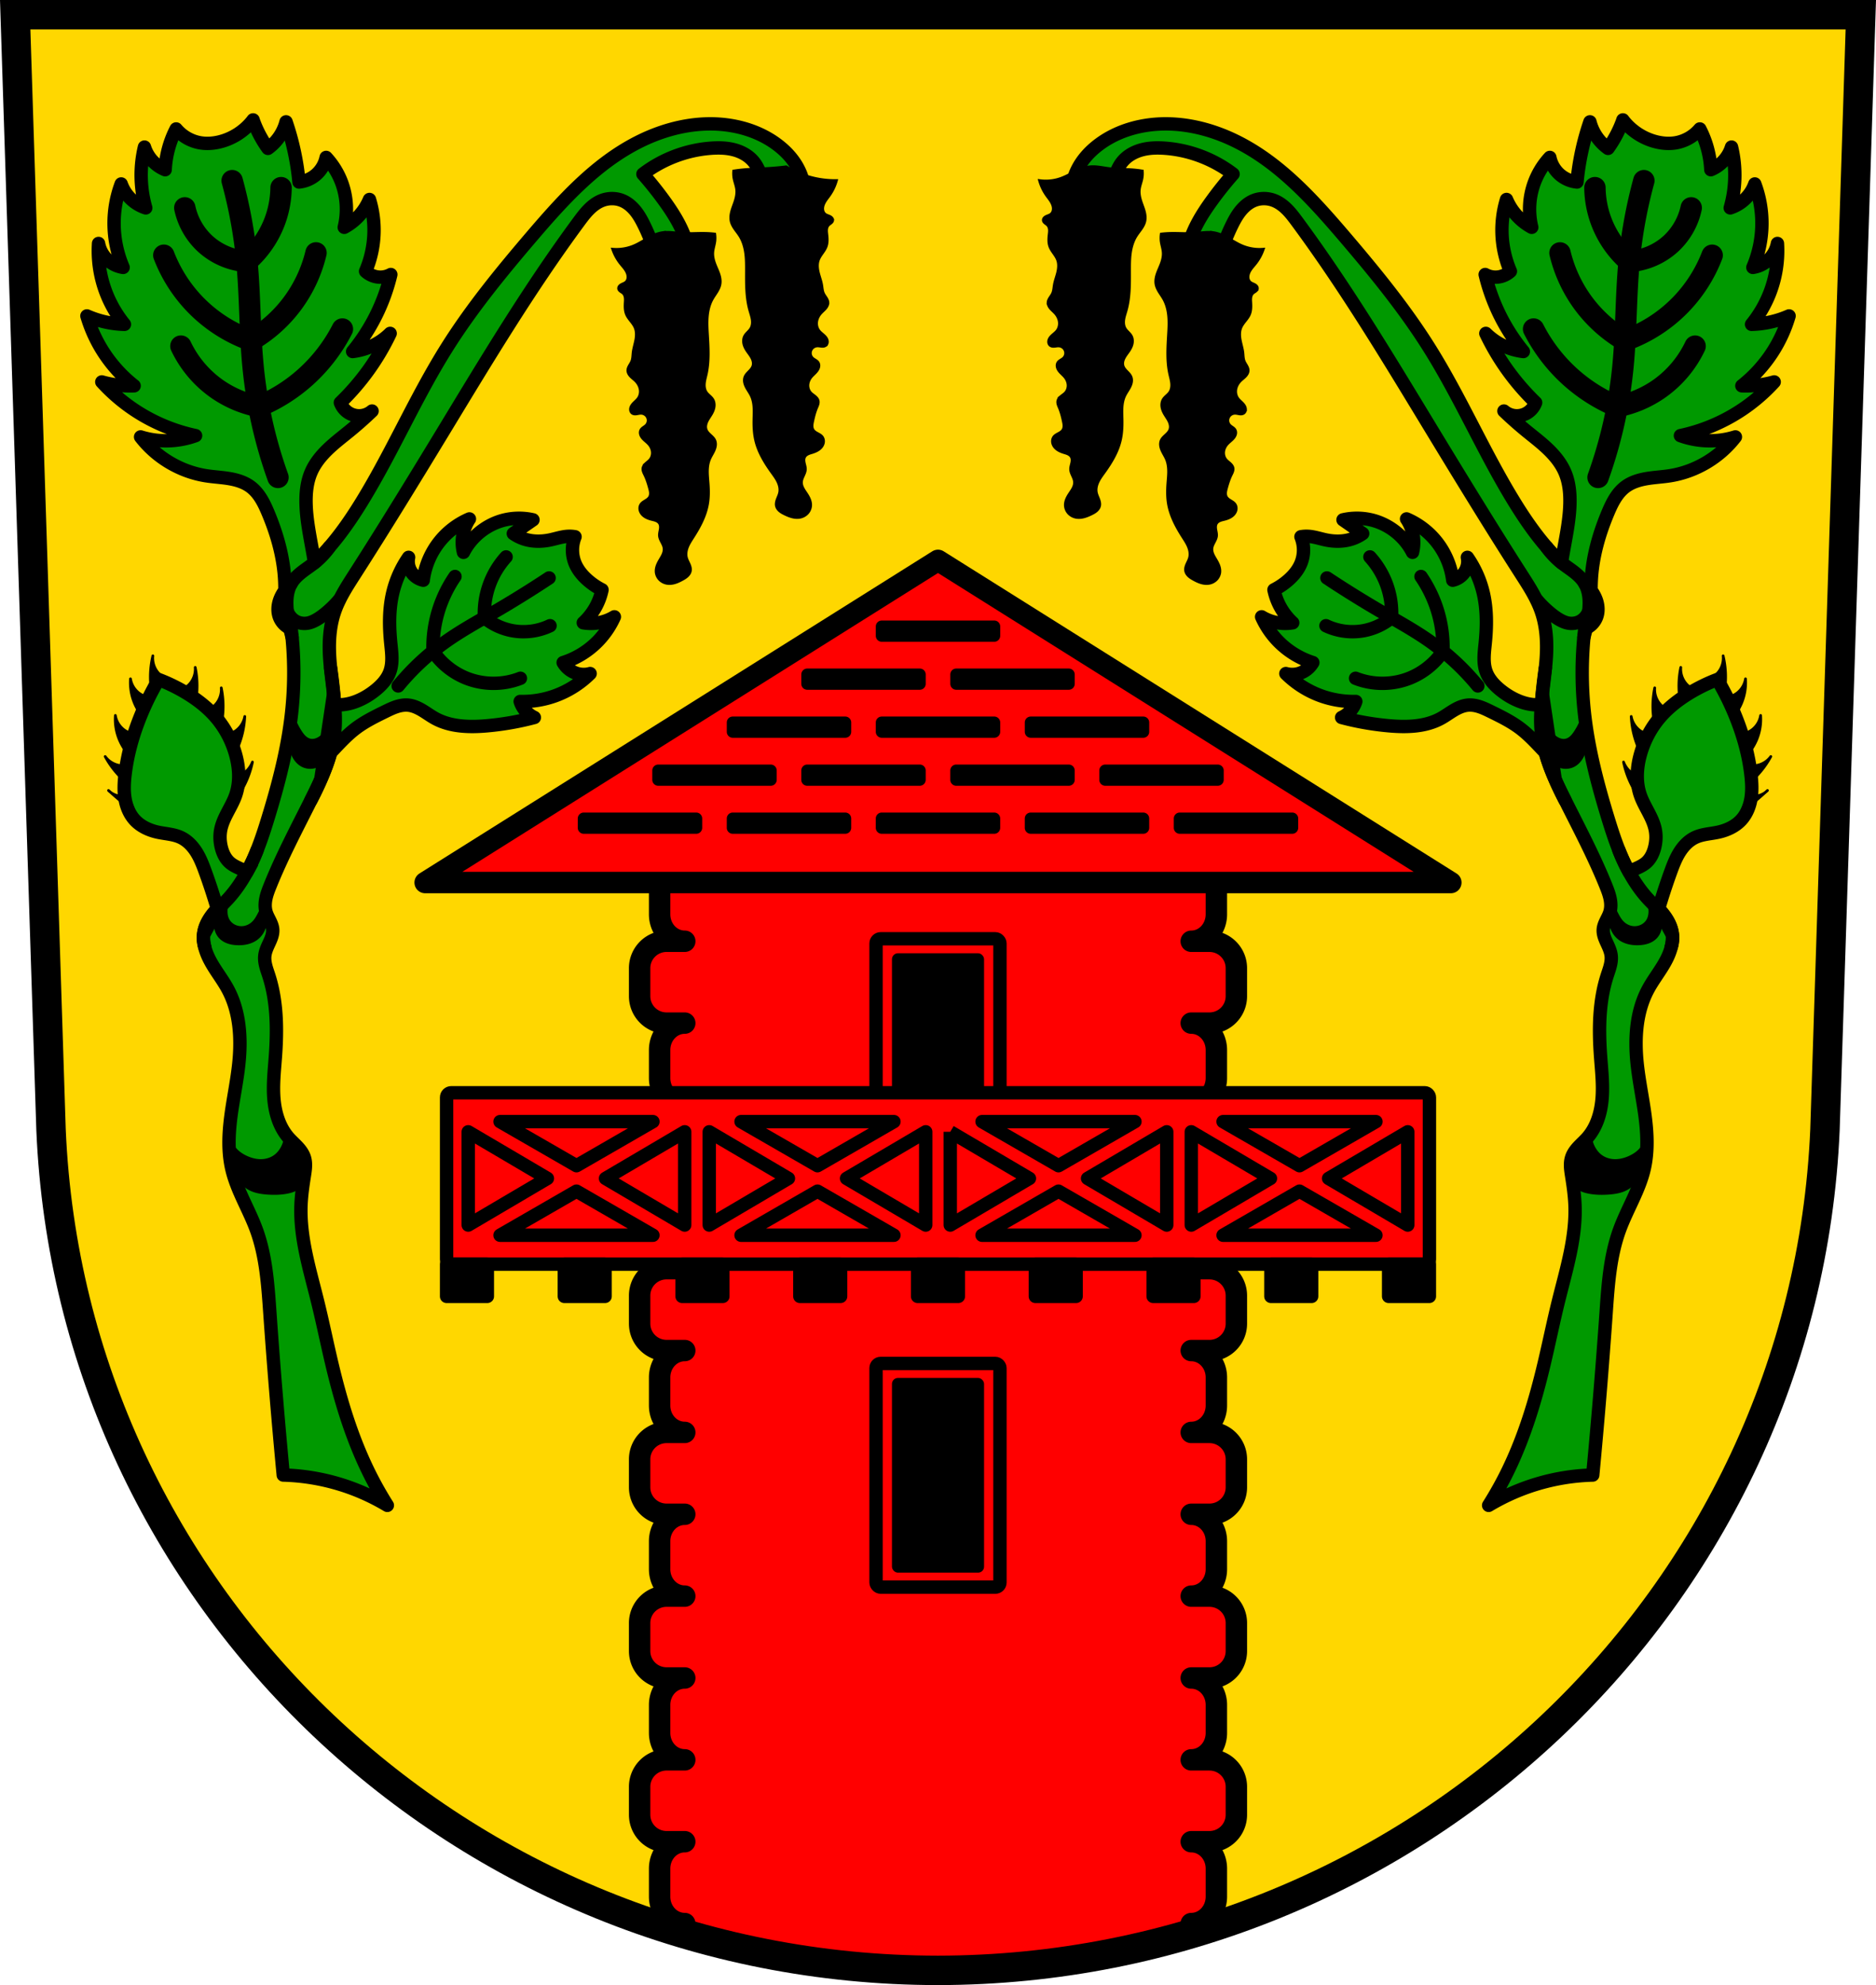<svg xmlns="http://www.w3.org/2000/svg" width="701.33" height="741.77" viewBox="0 0 701.334 741.769"><path d="m5.68 5.502 13.398 416.62c7.415 175.25 153.92 314.05 331.59 314.14 177.51-.215 324.07-139.06 331.59-314.14l13.398-416.62h-344.98z" fill="gold" fill-rule="evenodd"/><g stroke="#000"><g stroke-linejoin="round"><g fill="red" stroke-width="8"><path d="M249.2 290.54a10.058 10.058 0 0 0-10.08 10.08v10.428c0 5.585 4.497 10.08 10.08 10.08h6.799c-5.211 0-9.406 4.497-9.406 10.08v10.428c0 5.585 4.195 10.08 9.406 10.08H249.2a10.058 10.058 0 0 0-10.08 10.08v10.428c0 5.585 4.497 10.08 10.08 10.08h6.799c-5.211 0-9.406 4.497-9.406 10.08v10.428c0 5.585 4.195 10.08 9.406 10.08H249.2a10.058 10.058 0 0 0-10.08 10.08V433.4c0 5.585 4.497 10.08 10.08 10.08h6.799c-5.211 0-9.406 4.497-9.406 10.08v10.428c0 5.585 4.195 10.08 9.406 10.08H249.2a10.058 10.058 0 0 0-10.08 10.08v10.428c0 5.585 4.497 10.08 10.08 10.08h6.799c-5.211 0-9.406 4.497-9.406 10.08v10.428c0 5.585 4.195 10.08 9.406 10.08H249.2a10.058 10.058 0 0 0-10.08 10.08v10.428c0 5.585 4.497 10.08 10.08 10.08h6.799c-5.211 0-9.406 4.497-9.406 10.08v10.428c0 5.585 4.195 10.08 9.406 10.08H249.2a10.058 10.058 0 0 0-10.08 10.08v10.428c0 5.585 4.497 10.08 10.08 10.08h6.799c-5.211 0-9.406 4.497-9.406 10.08v10.428c0 5.585 4.195 10.08 9.406 10.08H249.2a10.058 10.058 0 0 0-10.08 10.08v10.428c0 5.585 4.497 10.08 10.08 10.08h6.799c-5.211 0-9.406 4.497-9.406 10.08v10.428c0 5.585 4.195 10.08 9.406 10.08H249.2c-1.202 0-2.349.219-3.416.602 33.01 10.899 68.28 16.818 104.88 16.838 36.55-.044 71.782-5.98 104.76-16.885a10.099 10.099 0 0 0-3.289-.555h-6.799c5.211 0 9.404-4.497 9.404-10.08v-10.428c0-5.585-4.193-10.08-9.404-10.08h6.799c5.585 0 10.08-4.497 10.08-10.08v-10.428c0-5.585-4.495-10.08-10.08-10.08h-6.799c5.211 0 9.404-4.497 9.404-10.08v-10.428c0-5.585-4.193-10.08-9.404-10.08h6.799c5.585 0 10.08-4.497 10.08-10.08V606.5c0-5.585-4.495-10.08-10.08-10.08h-6.799c5.211 0 9.404-4.497 9.404-10.08v-10.428c0-5.585-4.193-10.08-9.404-10.08h6.799c5.585 0 10.08-4.497 10.08-10.08v-10.428c0-5.585-4.495-10.08-10.08-10.08h-6.799c5.211 0 9.404-4.497 9.404-10.08v-10.428c0-5.585-4.193-10.08-9.404-10.08h6.799c5.585 0 10.08-4.497 10.08-10.08v-10.428c0-5.585-4.495-10.08-10.08-10.08h-6.799c5.211 0 9.404-4.497 9.404-10.08V453.56c0-5.585-4.193-10.08-9.404-10.08h6.799c5.585 0 10.08-4.497 10.08-10.08v-10.428c0-5.585-4.495-10.08-10.08-10.08h-6.799c5.211 0 9.404-4.497 9.404-10.08v-10.428c0-5.585-4.193-10.08-9.404-10.08h6.799c5.585 0 10.08-4.497 10.08-10.08v-10.428c0-5.585-4.495-10.08-10.08-10.08h-6.799c5.211 0 9.404-4.497 9.404-10.08v-10.428c0-5.585-4.193-10.08-9.404-10.08h6.799c5.585 0 10.08-4.497 10.08-10.08V300.62c0-5.585-4.495-10.08-10.08-10.08H249.185z" stroke-linecap="round"/><path d="m350.665 209.39-191.73 120.39h383.46l-191.73-120.39z" fill-rule="evenodd"/></g><path d="M329.645 232.37c-.961 0-1.732.772-1.732 1.732v3.469c0 .961.772 1.734 1.732 1.734h42.05a1.73 1.73 0 0 0 1.734-1.734v-3.469c0-.961-.774-1.732-1.734-1.732h-42.05zm-27.85 17.939c-.961 0-1.734.772-1.734 1.732v3.469a1.73 1.73 0 0 0 1.734 1.734h42.05a1.73 1.73 0 0 0 1.734-1.734v-3.469c0-.961-.774-1.732-1.734-1.732h-42.05zm55.703 0c-.961 0-1.732.772-1.732 1.732v3.469c0 .961.772 1.734 1.732 1.734h42.05a1.73 1.73 0 0 0 1.734-1.734v-3.469c0-.961-.774-1.732-1.734-1.732h-42.05zm-83.56 17.938c-.961 0-1.734.772-1.734 1.732v3.469a1.73 1.73 0 0 0 1.734 1.734h42.05a1.73 1.73 0 0 0 1.734-1.734v-3.469c0-.961-.774-1.732-1.734-1.732h-42.05zm55.705 0c-.961 0-1.734.772-1.734 1.732v3.469a1.73 1.73 0 0 0 1.734 1.734h42.05a1.73 1.73 0 0 0 1.734-1.734v-3.469c0-.961-.774-1.732-1.734-1.732h-42.05zm55.703 0c-.961 0-1.732.772-1.732 1.732v3.469c0 .961.772 1.734 1.732 1.734h42.05a1.73 1.73 0 0 0 1.734-1.734v-3.469c0-.961-.774-1.732-1.734-1.732h-42.05zm-139.26 17.939c-.961 0-1.734.772-1.734 1.732v3.469a1.73 1.73 0 0 0 1.734 1.734h42.05a1.73 1.73 0 0 0 1.734-1.734v-3.469c0-.961-.774-1.732-1.734-1.732h-42.05zm55.705 0a1.729 1.729 0 0 0-1.735 1.732v3.469a1.73 1.73 0 0 0 1.734 1.734h42.05a1.73 1.73 0 0 0 1.734-1.734v-3.469c0-.961-.774-1.732-1.734-1.732h-42.05zm55.701 0c-.119 0-.234.012-.346.035h-.002a1.691 1.691 0 0 0-.324.1h-.004a1.767 1.767 0 0 0-.293.16h-.002a1.716 1.716 0 0 0-.625.762 1.744 1.744 0 0 0-.137.676v3.469a1.73 1.73 0 0 0 .508 1.227c.313.313.745.508 1.225.508h42.052a1.73 1.73 0 0 0 1.734-1.734v-3.469c0-.961-.774-1.732-1.734-1.732h-42.052zm55.707 0c-.961 0-1.732.772-1.732 1.732v3.469c0 .961.772 1.734 1.732 1.734h42.05a1.73 1.73 0 0 0 1.734-1.734v-3.469c0-.961-.774-1.732-1.734-1.732h-42.05zm-194.97 17.938c-.961 0-1.734.772-1.734 1.732v3.469a1.73 1.73 0 0 0 1.734 1.734h42.05a1.73 1.73 0 0 0 1.734-1.734v-3.469c0-.961-.774-1.732-1.734-1.732h-42.05zm55.705 0c-.961 0-1.734.772-1.734 1.732v3.469a1.73 1.73 0 0 0 1.734 1.734h42.05a1.73 1.73 0 0 0 1.734-1.734v-3.469c0-.961-.774-1.732-1.734-1.732h-42.05zm55.703 0a1.724 1.724 0 0 0-1.438.762 1.73 1.73 0 0 0-.295.971v3.469a1.753 1.753 0 0 0 .295.971c.062.093.134.177.213.256.078.078.162.151.254.213h.002c.092.062.19.115.293.158h.002c.103.043.212.079.324.102h.002c.112.023.228.035.348.035h42.052a1.73 1.73 0 0 0 1.734-1.734v-3.469c0-.961-.774-1.732-1.734-1.732h-42.05zm55.707 0c-.961 0-1.734.772-1.734 1.732v3.469a1.73 1.73 0 0 0 1.734 1.734h42.05a1.73 1.73 0 0 0 1.734-1.734v-3.469c0-.961-.774-1.732-1.734-1.732h-42.05zm55.703 0c-.961 0-1.732.772-1.732 1.732v3.469c0 .961.772 1.734 1.732 1.734h42.05a1.73 1.73 0 0 0 1.734-1.734v-3.469c0-.961-.774-1.732-1.734-1.732h-42.05z" stroke-linecap="round"/></g><g fill="none" transform="translate(-18.875 -39.19)"><path d="m24.555 44.692 13.398 416.62c7.415 175.25 153.92 314.05 331.59 314.14 177.51-.215 324.07-139.06 331.59-314.14l13.398-416.62h-344.98z" stroke-width="11"/><rect width="46.32" height="83.59" x="346.38" y="548.66" rx="1.734" stroke-linejoin="round" stroke-linecap="round" stroke-width="5"/></g><g stroke-linejoin="round"><g stroke-linecap="round" transform="translate(-18.875 -39.19)"><rect width="33.434" height="71.76" x="352.83" y="554.58" rx="1.734"/><rect width="46.32" height="83.59" x="346.38" y="389.98" rx="1.734" fill="none" stroke-width="5"/><rect width="33.434" height="71.76" x="352.83" y="395.89" rx="1.734"/><g stroke-width="5"><rect width="367.43" height="64.03" x="185.83" y="447.52" rx="1.734" fill="red"/><path d="M185.83 511.55v12.05h15.236v-12.05H185.83zm44.02 0v12.05h15.236v-12.05H229.85zm44.02 0v12.05h15.238v-12.05H273.87zm44.03 0v12.05h15.236v-12.05H317.9zm44.02 0v12.05h15.236v-12.05H361.92zm44.02 0v12.05h15.238v-12.05H405.94zm44.03 0v12.05h15.236v-12.05H449.97zm44.02 0v12.05h15.236v-12.05H493.99zm44.02 0v12.05h15.238v-12.05H538.01z"/></g></g><path d="m186.935 419.11 28.58 16.477 28.58-16.477h-57.16zm90.1 0 28.58 16.477 28.58-16.477h-57.16zm90.1 0 28.58 16.477 28.58-16.477h-57.16zm90.1 0 28.58 16.477 28.58-16.477h-57.16zm-282.19 3.803V457.763l29.6-17.426-29.6-17.424zm80.928 0-29.6 17.424 29.6 17.426V422.913zm9.176 0V457.763l29.6-17.426-29.6-17.424zm80.928 0-29.6 17.424 29.6 17.426V422.913zm9.176 0V457.763l29.6-17.426-29.6-17.424m80.928 0-29.6 17.424 29.6 17.426V422.913zm9.174 0V457.763l29.6-17.426-29.6-17.424zm80.928 0-29.6 17.424 29.6 17.426V422.913zm-310.77 22.18-28.58 16.477h57.16l-28.58-16.477zm90.1 0-28.58 16.477h57.16l-28.58-16.477zm90.1 0-28.58 16.477h57.16l-28.58-16.477zm90.1 0-28.58 16.477h57.16l-28.58-16.477z" fill="red" fill-rule="evenodd" stroke-width="5"/></g><g fill-rule="evenodd"><g stroke-linejoin="round" stroke-width="5"><path d="M94.625 44.801c-3.086 4.068-7.606 7.02-12.57 8.219-2.346.565-4.802.745-7.182.344a15.155 15.155 0 0 1-9.02-5.18 37.155 37.155 0 0 0-4.109 15.23 13.541 13.541 0 0 1-4.109-2.658 13.598 13.598 0 0 1-3.627-5.803 44.718 44.718 0 0 0-1.209 12.09A44.718 44.718 0 0 0 54.49 77.68a14.578 14.578 0 0 1-6.527-4.352 14.527 14.527 0 0 1-2.658-4.592 41.975 41.975 0 0 0-2.66 14.988 42.036 42.036 0 0 0 3.385 16.197 11.076 11.076 0 0 1-5.076-2.176 11.148 11.148 0 0 1-4.109-6.77 43.666 43.666 0 0 0 2.9 18.615 43.54 43.54 0 0 0 6.77 11.604 37.373 37.373 0 0 1-14.021-3.143 51.925 51.925 0 0 0 6.04 13.297 51.96 51.96 0 0 0 11.604 12.813 38.781 38.781 0 0 1-12.08-1.451 65.822 65.822 0 0 0 12.813 10.879 65.925 65.925 0 0 0 22.24 9.188 32.27 32.27 0 0 1-10.637 1.934 32.233 32.233 0 0 1-9.912-1.451c5.915 7.684 14.841 12.986 24.418 14.506 2.862.454 5.768.582 8.627 1.057 2.859.474 5.725 1.326 8.05 3.053 3.162 2.346 5 6.04 6.527 9.67 3.02 7.181 5.273 14.731 6.04 22.482.217 2.183.304 4.379.285 6.572-.892 1.231-1.627 2.564-2.082 4.01-.602 1.914-.695 4.03 0 5.91a7.596 7.596 0 0 0 4.432 4.434 138.475 138.475 0 0 1 .15 31.465c-1.49 13.592-4.986 26.887-9.02 39.953-2.055 6.663-4.338 13.415-7.705 19.475-2.084-1.256-4.54-1.915-6.373-3.514-1.629-1.421-2.607-3.466-3.143-5.561-.564-2.205-.68-4.536-.24-6.77.451-2.291 1.47-4.427 2.551-6.496 1.081-2.069 2.239-4.112 3.01-6.316 1.698-4.868 1.377-10.262 0-15.23-1.397-5.04-3.866-9.793-7.252-13.781-3.126-3.681-6.993-6.681-11.12-9.186a63.865 63.865 0 0 0-10.395-5.076 100.477 100.477 0 0 0-7.494 15.471c-2.472 6.46-4.277 13.195-5.076 20.07-.344 2.958-.501 5.965-.022 8.904.48 2.939 1.633 5.823 3.646 8.02 2.254 2.456 5.443 3.897 8.703 4.594 2.838.607 5.828.713 8.461 1.934 2.45 1.136 4.401 3.168 5.844 5.451 1.443 2.283 2.42 4.823 3.344 7.361a229.624 229.624 0 0 1 4.523 13.805c-.297.317-.597.63-.883.957-1.838 2.109-3.427 4.533-4.02 7.268-.428 1.98-.312 4.055.162 6.03.474 1.97 1.297 3.842 2.273 5.617 1.953 3.551 4.519 6.737 6.43 10.311 4.448 8.316 5.059 18.19 4.09 27.57-.684 6.625-2.104 13.154-2.971 19.758-.867 6.604-1.171 13.384.357 19.867 1.871 7.936 6.371 14.981 9.166 22.641 3.596 9.855 4.295 20.492 5.03 30.957a2467.364 2467.364 0 0 0 5.01 60.67 79.93 79.93 0 0 1 21.18 3.447 79.817 79.817 0 0 1 17.73 7.881 132.881 132.881 0 0 1-7.387-13.299c-6.04-12.508-10.08-25.891-13.299-39.4-1.873-7.865-3.476-15.792-5.418-23.641-2.94-11.883-6.686-23.83-6.164-36.06.154-3.599.677-7.172 1.238-10.73.362-2.294.732-4.693 0-6.896-.501-1.51-1.488-2.812-2.574-3.975-1.087-1.162-2.289-2.214-3.336-3.412-3.438-3.931-5.01-9.203-5.457-14.406-.444-5.203.145-10.431.531-15.639.76-10.25.702-20.759-2.463-30.537-.39-1.205-.825-2.397-1.133-3.625-.307-1.228-.484-2.505-.344-3.764.174-1.555.82-3.01 1.477-4.434.397-.86.804-1.719 1.094-2.621.29-.902.463-1.853.385-2.797-.095-1.145-.555-2.227-1.063-3.258-.507-1.031-1.071-2.044-1.4-3.145-.485-1.623-.437-3.369-.102-5.03.335-1.66.948-3.249 1.58-4.82 4.415-10.972 9.966-21.444 15.268-32.02 2.88-5.743 5.696-11.605 7.377-17.779 2.991-3.122 5.88-6.369 9.32-8.982 3.402-2.584 7.265-4.483 11.1-6.359 1.347-.658 2.699-1.319 4.123-1.787 1.424-.469 2.931-.742 4.424-.605 1.883.172 3.652.984 5.277 1.951 1.625.967 3.149 2.099 4.809 3.01 5.894 3.22 12.97 3.341 19.658 2.736a104.905 104.905 0 0 0 17.438-3.078 9.94 9.94 0 0 1-5.298-5.982 35.91 35.91 0 0 0 13.332-2.223 35.938 35.938 0 0 0 12.822-8.205 8.943 8.943 0 0 1-4.787 0 8.993 8.993 0 0 1-5.299-4.104 31.419 31.419 0 0 0 11.965-7.01 31.4 31.4 0 0 0 7.18-10.09 17.056 17.056 0 0 1-5.982 2.223 17.008 17.008 0 0 1-5.641 0 23.155 23.155 0 0 0 7.008-12.309 25.83 25.83 0 0 1-5.127-3.418c-2.09-1.787-3.917-3.951-4.959-6.496a13.245 13.245 0 0 1 0-9.916 11.584 11.584 0 0 0-2.563-.17c-2.326.103-4.557.9-6.838 1.367-3.163.648-6.502.653-9.574-.342a15.322 15.322 0 0 1-4.102-2.051c1.139-.799 2.277-1.598 3.418-2.395 1.309-.914 2.62-1.825 3.932-2.734a23.411 23.411 0 0 0-10.428 0c-6.619 1.519-12.472 6.086-15.555 12.137a15.743 15.743 0 0 1-.172-6.666 15.738 15.738 0 0 1 2.395-5.813 28.952 28.952 0 0 0-10.941 8.205 29 29 0 0 0-6.324 14.701 7.3 7.3 0 0 1-4.445-3.076 7.3 7.3 0 0 1-1.025-5.471 38.941 38.941 0 0 0-5.982 13.504c-1.397 6.085-1.308 12.421-.684 18.633.357 3.549.867 7.244-.344 10.6-.963 2.669-2.939 4.858-5.127 6.666-2.02 1.668-4.26 3.076-6.668 4.104-2.638 1.125-5.518 1.791-8.375 1.537-.167-.015-.332-.044-.498-.064-.497-6.815-1.808-13.567-1.945-20.398-.097-4.83.406-9.712 1.969-14.283 1.691-4.947 4.566-9.39 7.389-13.791 11.267-17.564 22.17-35.36 33-53.19 16.222-26.715 32.31-53.57 50.881-78.72 1.186-1.607 2.387-3.212 3.799-4.625 1.412-1.413 3.049-2.636 4.916-3.346 2.355-.895 5.04-.921 7.389 0 1.995.784 3.691 2.211 5.04 3.873 1.354 1.662 2.388 3.56 3.328 5.486a73.786 73.786 0 0 1 6.895 23.15l9.359-.492a31.122 31.122 0 0 0 0-14.775c-1.551-6.315-5.04-11.978-8.865-17.24a135.392 135.392 0 0 0-7.881-9.85c7.306-5.583 16.259-8.983 25.43-9.656 2.889-.212 5.831-.156 8.633.58 2.802.736 5.471 2.195 7.311 4.434 1.449 1.763 2.327 3.926 2.955 6.119a32.876 32.876 0 0 1 .984 13.299l14.283-2.463c.793-2.706.963-5.593.492-8.373-.526-3.108-1.844-6.06-3.662-8.635-1.818-2.575-4.127-4.782-6.68-6.633-7.115-5.16-16.03-7.476-24.838-7.43-.587.003-1.174.017-1.76.041-8.743.358-17.325 2.918-25.12 6.896-15.954 8.145-28.26 21.836-39.895 35.461-11.266 13.199-22.298 26.675-31.523 41.37-11.566 18.428-20.17 38.576-31.521 57.13-5.087 8.314-10.789 16.369-17.848 23.06-.323-1.881-.65-3.761-.99-5.639-.972-5.366-2.02-10.746-2.176-16.197-.121-4.113.283-8.319 1.934-12.09 1.409-3.219 3.677-5.999 6.207-8.438 2.53-2.439 5.336-4.568 8.06-6.793a143.848 143.848 0 0 0 8.461-7.494 7.51 7.51 0 0 1-3.963 1.729 7.506 7.506 0 0 1-4.256-.762 7.539 7.539 0 0 1-3.627-4.109 89.422 89.422 0 0 0 10.639-12.328 89.398 89.398 0 0 0 7.977-13.539 24.027 24.027 0 0 1-6.527 4.594 24.048 24.048 0 0 1-7.494 2.176 71.504 71.504 0 0 0 7.494-11.12 71.717 71.717 0 0 0 6.77-17.648 8.198 8.198 0 0 1-4.352.967 8.213 8.213 0 0 1-5.076-2.176 39.24 39.24 0 0 0 3.143-14.262 39.23 39.23 0 0 0-1.693-12.572 21.101 21.101 0 0 1-9.427 10.396 28.685 28.685 0 0 0-.967-16.682 28.541 28.541 0 0 0-5.803-9.428 11.63 11.63 0 0 1-3.867 6.527 11.61 11.61 0 0 1-6.285 2.658 97.56 97.56 0 0 0-4.836-22.483 17.664 17.664 0 0 1-3.627 7.01 17.585 17.585 0 0 1-3.143 2.902 41.808 41.808 0 0 1-5.561-10.637z" fill="#090"/><path d="M108.835 218.11a7.159 7.159 0 0 0-1.699 2.548c-.566 1.454-.639 3.058-.485 4.611.107 1.078.321 2.151.728 3.155.638 1.572 1.777 2.966 3.276 3.761 1.398.741 3.063.933 4.611.607.981-.207 1.911-.611 2.791-1.092 1.252-.685 2.411-1.527 3.519-2.427a39.941 39.941 0 0 0 5.217-5.096" fill="none" stroke-linecap="round"/></g><path d="M81.905 341.7a6.82 6.82 0 0 0-1.154 5.699 6.49 6.49 0 0 0 1.6 2.9c.802.831 1.831 1.425 2.923 1.802s2.248.543 3.402.591c2.52.105 5.146-.389 7.18-1.88a8.433 8.433 0 0 0 3.373-6.067l.458-4.01-1.504-2c-.455 1-.94 1.986-1.453 2.957-.537 1.015-1.113 2.025-1.904 2.857-.901.946-2.079 1.637-3.358 1.904a5.961 5.961 0 0 1-3.308-.251c-1.132-.426-2.13-1.221-2.756-2.255-.597-.986-.844-2.155-.852-3.308-.005-.756.087-1.508.2-2.255.125-.823.275-1.642.451-2.456l-3.298 5.778z" stroke-linecap="round"/><path d="M85.935 422.62a8.704 8.704 0 0 0 1.538 6.154c1.15 1.601 2.825 2.767 4.615 3.59 2.078.956 4.398 1.489 6.667 1.197 1.475-.19 2.912-.733 4.103-1.624.976-.731 1.776-1.683 2.393-2.735a11.02 11.02 0 0 0 1.453-4.445c.861.822 1.745 1.62 2.65 2.393 1.247 1.065 2.558 2.109 3.419 3.504.82 1.33 1.175 2.894 1.368 4.445.169 1.362.223 2.749 0 4.103-.251 1.521-.874 3.01-1.966 4.103-1.264 1.261-3.035 1.875-4.786 2.222-2.441.484-4.954.521-7.436.342-2.299-.166-4.636-.534-6.667-1.624-2.033-1.091-3.652-2.863-4.786-4.872-.845-1.496-1.437-3.126-1.88-4.786a29.706 29.706 0 0 1-.684-11.966zM109.865 261.16a12.986 12.986 0 0 0-.171 6.325c.474 2.114 1.473 4.078 2.65 5.898.458.708.949 1.403 1.564 1.98.615.576 1.367 1.032 2.197 1.183 1.12.204 2.283-.165 3.248-.769.945-.592 1.74-1.404 2.393-2.308a11.343 11.343 0 0 0 2.051-5.214c.221 1.733.392 3.471.513 5.214.137 1.971.207 3.977-.256 5.898a10.745 10.745 0 0 1-2.65 4.872c-1.01 1.06-2.265 1.915-3.675 2.308a6.54 6.54 0 0 1-4.445-.342c-1.761-.81-3.071-2.412-3.846-4.188-.966-2.213-1.169-4.68-1.197-7.094a53.954 53.954 0 0 1 1.624-13.761z"/><g stroke-linecap="round" stroke-width="5"><path d="M116.255 298.98a108.396 108.396 0 0 0 4.195-8.86c2.493-5.949 4.469-12.199 4.832-18.639.155-2.749.015-5.505-.185-8.251-.331-4.536-.827-9.06-1.487-13.561"/><g fill="none"><path d="M148.855 256.31a91.691 91.691 0 0 1 17.854-16.605c5.694-4.03 11.824-7.388 17.854-10.891a417.088 417.088 0 0 0 20.711-12.855"/><path d="M189.205 208.1a31.407 31.407 0 0 0-6.249 10.356 31.433 31.433 0 0 0-1.845 12.347"/><path d="M205.625 233.81a23.167 23.167 0 0 1-14.462 1.785 23.105 23.105 0 0 1-10.06-4.793M170.095 215.42a47.002 47.002 0 0 0-7.32 17.319c-.7 3.49-.999 7.06-.892 10.618"/><path d="M194.555 253.45c-6.525 2.58-14.05 2.514-20.533-.179a27.506 27.506 0 0 1-12.14-9.915"/></g></g><path d="M57.145 245.05a34.033 34.033 0 0 0-.527 13.179l5.271-4.766a8.364 8.364 0 0 1-3.178-2.609 8.398 8.398 0 0 1-1.566-5.805zm15.836 4.33a8.405 8.405 0 0 1-1.744 5.754 8.36 8.36 0 0 1-3.256 2.51l5.119 4.926a33.947 33.947 0 0 0-.119-13.189zm-24.2 4.271a19.818 19.818 0 0 0 1.572 9.309 19.717 19.717 0 0 0 3.34 5.24l1.857-7.658a8.362 8.362 0 0 1-3.748-1.693 8.391 8.391 0 0 1-3.02-5.197zm33.939 3.369a8.405 8.405 0 0 1-1.744 5.754 8.366 8.366 0 0 1-3.258 2.51l5.121 4.926a33.947 33.947 0 0 0-.119-13.189zm-39.592 10.313a19.818 19.818 0 0 0 1.572 9.309 19.717 19.717 0 0 0 3.34 5.24l1.857-7.658a8.362 8.362 0 0 1-3.748-1.693 8.391 8.391 0 0 1-3.02-5.197zm48.38.379a8.404 8.404 0 0 1-3.113 5.143 8.357 8.357 0 0 1-3.777 1.625l3.742 6.04a33.874 33.874 0 0 0 3.148-12.808zm-52.19 14.971a33.907 33.907 0 0 0 8.418 10.155l.734-7.07a8.357 8.357 0 0 1-4.107.184 8.373 8.373 0 0 1-5.04-3.271zm55.06 2.059a9.205 9.205 0 0 1-3.873 4.6 9.104 9.104 0 0 1-1.686.779l.465 6.789a34.02 34.02 0 0 0 5.093-12.168zm-53.811 10.627c.239.256.506.481.783.693-.259-.234-.527-.457-.783-.693zm.783.693a117.369 117.369 0 0 0 6.41 5.418c.856.67 1.721 1.327 2.596 1.973l-2.592-6.443a6.604 6.604 0 0 1-1.539.393c-1.717.222-3.502-.291-4.875-1.34z" stroke-linejoin="round"/><g fill="none" stroke-linecap="round"><path d="M109.215 238.14a55.007 55.007 0 0 1-1.834-9.713c-.17-1.756-.256-3.529-.07-5.284s.651-3.497 1.526-5.03c.983-1.72 2.447-3.118 4.01-4.341 1.559-1.223 3.231-2.297 4.78-3.533a29.052 29.052 0 0 0 5.394-5.648" stroke-width="5"/><g stroke-width="8"><path d="M103.915 178.39a172.12 172.12 0 0 1-9.288-41.22c-1.296-13.12-1.079-26.351-2.322-39.475a178.29 178.29 0 0 0-5.515-30.19"/><path d="M67.635 129.33a40.979 40.979 0 0 0 13.06 15.674 40.916 40.916 0 0 0 16.04 6.916M61.245 95.37a54.657 54.657 0 0 0 11.9 18.576 54.683 54.683 0 0 0 20.739 13.265M69.085 77.67a25.428 25.428 0 0 0 7.256 13.06c4.282 4.098 10.05 6.614 15.964 6.966M105.075 70.12a37.232 37.232 0 0 1-2.322 12.481 37.272 37.272 0 0 1-10.449 15.09M118.135 94.5a51.87 51.87 0 0 1-8.998 19.16 51.774 51.774 0 0 1-15.253 13.555M128.005 122.95a62.008 62.008 0 0 1-14.513 18.576 61.919 61.919 0 0 1-16.759 10.399"/></g></g><path d="M247.515 86.95c-1.93.315-3.723 1.186-5.427 2.146-1.704.96-3.358 2.024-5.162 2.779a16.766 16.766 0 0 1-7.881 1.231A17.931 17.931 0 0 0 232 98.524c.547.686 1.144 1.333 1.651 2.049.507.716.926 1.517 1.058 2.384.067.442.058.898-.059 1.329a2.357 2.357 0 0 1-.68 1.134c-.484.435-1.14.614-1.709.929-.285.158-.553.355-.746.617-.193.262-.304.595-.254.916.032.206.129.399.257.563.128.164.288.302.456.426.336.247.714.442 1.01.735.432.427.655 1.028.737 1.629.082.602.036 1.212 0 1.818-.086 1.498-.092 3.051.493 4.433.383.905.999 1.688 1.606 2.46.607.772 1.22 1.558 1.596 2.466.605 1.464.538 3.122.246 4.679-.294 1.567-.804 3.095-.985 4.679-.123 1.077-.097 2.193-.493 3.201-.231.588-.595 1.113-.906 1.663-.311.55-.575 1.153-.571 1.785.002.423.126.841.321 1.217.195.376.461.711.754 1.016.587.61 1.287 1.103 1.88 1.707.818.835 1.425 1.894 1.635 3.045.21 1.15.003 2.388-.65 3.358-.649.964-1.681 1.613-2.358 2.558-.338.472-.585 1.029-.595 1.61-.005.29.05.583.174.846.124.263.317.494.562.651.229.147.498.225.769.254.271.028.545.008.815-.031.539-.078 1.072-.231 1.617-.223a2.696 2.696 0 0 1 2.429 1.582 2.607 2.607 0 0 1-.458 2.851c-.299.321-.674.56-1.032.814-.358.254-.711.535-.938.91-.289.478-.344 1.075-.221 1.62.123.545.412 1.041.767 1.473.709.863 1.674 1.484 2.41 2.325.677.773 1.15 1.738 1.266 2.759.116 1.021-.142 2.094-.774 2.905-.437.561-1.028.978-1.557 1.452a4.776 4.776 0 0 0-.722.782c-.206.29-.364.618-.43.967-.088.469-.005.955.151 1.406.155.451.381.873.588 1.303.756 1.569 1.269 3.244 1.724 4.925.143.529.281 1.064.314 1.611.033.547-.046 1.113-.314 1.591-.345.616-.962 1.024-1.564 1.392-.602.368-1.233.739-1.638 1.317-.389.556-.531 1.268-.438 1.94.093.672.411 1.303.853 1.818.884 1.03 2.21 1.571 3.525 1.906.548.139 1.106.25 1.631.462.524.212 1.022.538 1.325 1.016.213.336.32.732.352 1.128a4.93 4.93 0 0 1-.073 1.188c-.128.785-.35 1.57-.279 2.363.075.833.467 1.6.854 2.342.387.742.784 1.505.87 2.337.077.75-.106 1.507-.4 2.201-.294.694-.695 1.336-1.078 1.986-.422.717-.825 1.449-1.109 2.231-.283.782-.444 1.619-.369 2.448a4.624 4.624 0 0 0 1.265 2.75 5.009 5.009 0 0 0 2.675 1.436c1.019.192 2.079.074 3.073-.219.994-.293 1.93-.756 2.837-1.258.658-.364 1.31-.756 1.854-1.276.543-.52.976-1.184 1.101-1.926.145-.856-.126-1.729-.477-2.524-.351-.795-.787-1.56-1-2.402-.339-1.336-.087-2.765.431-4.04.518-1.277 1.29-2.432 2.032-3.593 2.43-3.804 4.628-7.869 5.418-12.313.447-2.513.431-5.088.246-7.634-.111-1.532-.283-3.062-.278-4.598.005-1.536.191-3.091.771-4.514.483-1.185 1.225-2.248 1.732-3.423.254-.587.449-1.205.512-1.842s-.011-1.294-.274-1.877c-.351-.778-1.01-1.368-1.636-1.946-.628-.577-1.267-1.195-1.566-1.995a3.343 3.343 0 0 1-.16-1.594 5.26 5.26 0 0 1 .471-1.541c.456-.978 1.12-1.841 1.659-2.775.476-.825.859-1.718.991-2.661.132-.943-.003-1.943-.498-2.757-.318-.523-.77-.949-1.219-1.365-.449-.416-.907-.833-1.244-1.344-.628-.954-.777-2.156-.677-3.293.099-1.138.426-2.242.677-3.356 1.09-4.824.785-9.839.493-14.776-.134-2.263-.265-4.535-.077-6.793.188-2.259.707-4.52 1.8-6.505.517-.939 1.156-1.805 1.718-2.717.563-.912 1.055-1.89 1.237-2.947.226-1.313-.044-2.666-.478-3.926-.434-1.26-1.032-2.458-1.492-3.708-.493-1.34-.831-2.762-.739-4.187.086-1.335.543-2.617.739-3.94a10.16 10.16 0 0 0 0-2.955 37.87 37.87 0 0 0-3.448-.246c-3.037-.078-6.081.208-9.112 0-2.383-.163-4.784-.631-7.142-.246zM293.925 62.32a35.165 35.165 0 0 0 18.779 5.137 17.948 17.948 0 0 1-2.654 5.571c-.508.715-1.069 1.393-1.536 2.136-.467.743-.841 1.565-.926 2.438-.043.445-.009.9.132 1.324.141.424.392.815.741 1.095.507.407 1.172.551 1.757.835.293.142.572.324.779.575.207.251.336.577.303.901a1.238 1.238 0 0 1-.226.576 2.274 2.274 0 0 1-.432.45c-.322.265-.689.48-.969.789-.408.45-.598 1.062-.647 1.667-.049.605.03 1.212.098 1.816.168 1.491.259 3.041-.249 4.453-.332.924-.905 1.74-1.469 2.544-.564.804-1.133 1.622-1.458 2.549-.524 1.495-.366 3.147.001 4.686.379 1.549.972 3.046 1.24 4.618.182 1.068.217 2.184.667 3.17.263.575.655 1.078.996 1.611.34.532.637 1.12.668 1.751a2.68 2.68 0 0 1-.254 1.232 4.44 4.44 0 0 1-.698 1.056c-.553.641-1.225 1.171-1.784 1.808-.771.878-1.319 1.97-1.466 3.129-.146 1.16.128 2.385.832 3.318.7.927 1.767 1.519 2.494 2.425.364.453.64.995.682 1.575.021.29-.019.585-.128.854s-.29.511-.526.681a1.779 1.779 0 0 1-.754.296 3.317 3.317 0 0 1-.815.014c-.543-.048-1.083-.172-1.627-.134a2.731 2.731 0 0 0-1.418.517 2.69 2.69 0 0 0-.919 1.196 2.612 2.612 0 0 0 .613 2.821c.316.305.703.522 1.075.756.372.234.739.495.987.858.315.462.402 1.055.309 1.606-.093.551-.354 1.062-.685 1.513-.661.901-1.59 1.574-2.279 2.453-.634.809-1.053 1.798-1.113 2.824-.06 1.026.256 2.083.931 2.858.467.536 1.08.92 1.634 1.365.277.223.543.463.764.741.221.278.398.597.482.942.113.463.057.954-.074 1.412-.131.459-.333.893-.516 1.333-.669 1.608-1.09 3.308-1.452 5.01-.114.536-.223 1.077-.225 1.625-.003.548.107 1.109.4 1.571.378.596 1.016.969 1.638 1.304.621.335 1.271.67 1.707 1.225.419.534.599 1.237.543 1.913-.056.676-.339 1.324-.752 1.862-.827 1.077-2.12 1.69-3.416 2.096-.54.169-1.091.31-1.603.551-.512.24-.991.593-1.267 1.086a2.475 2.475 0 0 0-.289 1.146c-.001.398.052.794.138 1.183.171.777.435 1.549.408 2.344-.029.836-.378 1.623-.725 2.385-.346.762-.701 1.546-.741 2.381-.036.753.189 1.499.52 2.176s.767 1.296 1.185 1.924c.461.692.903 1.402 1.229 2.167.326.765.532 1.593.502 2.424a4.629 4.629 0 0 1-1.113 2.815 5.002 5.002 0 0 1-2.592 1.58c-1.01.248-2.072.187-3.081-.051-1.01-.238-1.969-.649-2.902-1.101-.677-.328-1.35-.683-1.921-1.173s-1.039-1.129-1.205-1.862c-.192-.847.031-1.733.338-2.546.307-.813.7-1.601.868-2.453.266-1.352-.064-2.765-.651-4.01-.587-1.247-1.421-2.357-2.225-3.476-2.635-3.665-5.05-7.604-6.083-11.999-.583-2.485-.708-5.057-.664-7.609.027-1.536.115-3.073.026-4.606-.089-1.533-.36-3.076-1.016-4.465-.547-1.157-1.346-2.178-1.917-3.323-.286-.572-.514-1.179-.612-1.811-.098-.632-.06-1.293.171-1.89.308-.796.931-1.421 1.527-2.032.596-.611 1.2-1.262 1.454-2.077.161-.515.17-1.07.072-1.6a5.247 5.247 0 0 0-.555-1.513c-.508-.951-1.219-1.777-1.808-2.681-.521-.797-.952-1.668-1.135-2.603-.183-.935-.103-1.941.347-2.78.289-.539.716-.99 1.142-1.43.426-.44.86-.881 1.168-1.41.575-.987.658-2.195.496-3.326-.161-1.131-.548-2.215-.86-3.314-1.353-4.757-1.323-9.781-1.3-14.727.001-2.267.016-4.542-.295-6.787s-.953-4.474-2.154-6.397c-.568-.909-1.253-1.739-1.864-2.619-.612-.88-1.157-1.83-1.396-2.875-.297-1.299-.102-2.665.262-3.946.365-1.282.896-2.51 1.287-3.784.419-1.365.678-2.803.509-4.221-.159-1.328-.686-2.583-.953-3.894a10.148 10.148 0 0 1-.162-2.951 56.44 56.44 0 0 1 3.429-.435c3.02-.288 6.07-.329 9.1-.499 2.379-.133 4.753-.345 7.118-.637z"/><path d="M76.525 353.77a11.101 11.101 0 0 1-.162-6.03c.617-2.413 2.035-4.551 3.664-6.435 1.629-1.884 3.484-3.559 5.173-5.39 2.792-3.03 5.113-6.467 7.099-10.07a68.692 68.692 0 0 0 3.795-8.101" stroke-linecap="round" stroke-width="5"/></g><g fill-rule="evenodd"><g stroke-linejoin="round" stroke-width="5"><path d="M606.705 44.8c3.086 4.068 7.606 7.02 12.57 8.219 2.346.565 4.802.745 7.182.344a15.155 15.155 0 0 0 9.02-5.18 37.155 37.155 0 0 1 4.109 15.23 13.541 13.541 0 0 0 4.109-2.658 13.598 13.598 0 0 0 3.627-5.803 44.718 44.718 0 0 1 1.209 12.09 44.718 44.718 0 0 1-1.691 10.637 14.578 14.578 0 0 0 6.527-4.352 14.527 14.527 0 0 0 2.658-4.592 41.975 41.975 0 0 1 2.66 14.988A42.036 42.036 0 0 1 655.3 99.92a11.076 11.076 0 0 0 5.076-2.176 11.148 11.148 0 0 0 4.109-6.77 43.666 43.666 0 0 1-2.9 18.615 43.54 43.54 0 0 1-6.77 11.604 37.373 37.373 0 0 0 14.021-3.143 51.925 51.925 0 0 1-6.04 13.297 51.96 51.96 0 0 1-11.604 12.813 38.781 38.781 0 0 0 12.08-1.451 65.822 65.822 0 0 1-12.813 10.879 65.925 65.925 0 0 1-22.24 9.188 32.27 32.27 0 0 0 10.637 1.934 32.233 32.233 0 0 0 9.912-1.451c-5.915 7.684-14.841 12.986-24.418 14.506-2.862.454-5.768.582-8.627 1.057-2.859.474-5.725 1.326-8.05 3.053-3.162 2.346-5 6.04-6.527 9.67-3.02 7.181-5.273 14.731-6.04 22.482a61.109 61.109 0 0 0-.285 6.572c.892 1.231 1.627 2.564 2.082 4.01.602 1.914.695 4.03 0 5.91a7.596 7.596 0 0 1-4.432 4.434 138.475 138.475 0 0 0-.15 31.465c1.49 13.592 4.986 26.887 9.02 39.953 2.055 6.663 4.338 13.415 7.705 19.475 2.084-1.256 4.54-1.915 6.373-3.514 1.629-1.421 2.607-3.466 3.143-5.561.564-2.205.68-4.536.24-6.77-.451-2.291-1.47-4.427-2.551-6.496-1.081-2.069-2.239-4.112-3.01-6.316-1.698-4.868-1.377-10.262 0-15.23 1.397-5.04 3.866-9.793 7.252-13.781 3.126-3.681 6.993-6.681 11.12-9.186 3.301-2 6.785-3.704 10.395-5.076a100.477 100.477 0 0 1 7.494 15.471c2.472 6.46 4.277 13.195 5.076 20.07.344 2.958.501 5.965.022 8.904-.48 2.939-1.633 5.823-3.646 8.02-2.254 2.456-5.443 3.897-8.703 4.594-2.838.607-5.828.713-8.461 1.934-2.45 1.136-4.401 3.168-5.844 5.451-1.443 2.283-2.42 4.823-3.344 7.361a229.624 229.624 0 0 0-4.523 13.805c.297.317.597.63.883.957 1.838 2.109 3.427 4.533 4.02 7.268.428 1.98.312 4.055-.162 6.03-.474 1.97-1.297 3.842-2.273 5.617-1.953 3.551-4.519 6.737-6.43 10.311-4.448 8.316-5.059 18.19-4.09 27.57.684 6.625 2.104 13.154 2.971 19.758.867 6.604 1.171 13.384-.357 19.867-1.871 7.936-6.371 14.981-9.166 22.641-3.596 9.855-4.295 20.492-5.03 30.957a2467.364 2467.364 0 0 1-5.01 60.67 79.93 79.93 0 0 0-21.18 3.447 79.817 79.817 0 0 0-17.73 7.881 132.881 132.881 0 0 0 7.387-13.299c6.04-12.508 10.08-25.891 13.299-39.4 1.873-7.865 3.476-15.792 5.418-23.641 2.94-11.883 6.686-23.83 6.164-36.06-.154-3.599-.677-7.172-1.238-10.73-.362-2.294-.732-4.693 0-6.896.501-1.51 1.488-2.812 2.574-3.975 1.086-1.162 2.289-2.214 3.336-3.412 3.438-3.931 5.01-9.203 5.457-14.406.444-5.203-.145-10.431-.531-15.639-.76-10.25-.702-20.759 2.463-30.537.39-1.205.825-2.397 1.133-3.625.307-1.228.484-2.505.344-3.764-.174-1.555-.82-3.01-1.477-4.434-.397-.86-.804-1.719-1.094-2.621-.29-.902-.463-1.853-.385-2.797.095-1.145.555-2.227 1.063-3.258.507-1.031 1.071-2.044 1.4-3.145.485-1.623.437-3.369.102-5.03-.335-1.66-.948-3.249-1.58-4.82-4.415-10.972-9.966-21.444-15.268-32.02-2.88-5.743-5.696-11.605-7.377-17.779-2.991-3.122-5.88-6.369-9.32-8.982-3.402-2.584-7.265-4.483-11.1-6.359-1.347-.658-2.699-1.319-4.123-1.787-1.424-.469-2.931-.742-4.424-.605-1.883.172-3.652.984-5.277 1.951-1.625.967-3.149 2.099-4.809 3.01-5.894 3.22-12.97 3.341-19.658 2.736a104.905 104.905 0 0 1-17.438-3.078 9.94 9.94 0 0 0 5.298-5.982 35.91 35.91 0 0 1-13.332-2.223 35.938 35.938 0 0 1-12.822-8.205 8.943 8.943 0 0 0 4.787 0 8.996 8.996 0 0 0 5.299-4.104 31.419 31.419 0 0 1-11.965-7.01 31.4 31.4 0 0 1-7.18-10.09 17.056 17.056 0 0 0 5.982 2.223c1.863.314 3.778.314 5.641 0a23.155 23.155 0 0 1-7.008-12.309 25.83 25.83 0 0 0 5.127-3.418c2.09-1.787 3.917-3.951 4.959-6.496a13.245 13.245 0 0 0 0-9.916 11.584 11.584 0 0 1 2.563-.17c2.326.103 4.557.9 6.838 1.367 3.163.648 6.502.653 9.574-.342a15.322 15.322 0 0 0 4.102-2.051c-1.139-.799-2.277-1.598-3.418-2.395-1.309-.914-2.62-1.825-3.932-2.734a23.411 23.411 0 0 1 10.428 0c6.619 1.519 12.472 6.086 15.555 12.137.532-2.176.592-4.466.172-6.666a15.738 15.738 0 0 0-2.395-5.813 28.952 28.952 0 0 1 10.941 8.205 29 29 0 0 1 6.324 14.701 7.3 7.3 0 0 0 4.445-3.076 7.3 7.3 0 0 0 1.025-5.471 38.941 38.941 0 0 1 5.982 13.504c1.397 6.085 1.308 12.421.684 18.633-.357 3.549-.867 7.244.344 10.6.963 2.669 2.939 4.858 5.127 6.666 2.02 1.668 4.26 3.076 6.668 4.104 2.638 1.125 5.518 1.791 8.375 1.537.167-.015.332-.044.498-.064.497-6.815 1.808-13.567 1.945-20.398.097-4.83-.406-9.712-1.969-14.283-1.691-4.947-4.566-9.39-7.389-13.791-11.267-17.564-22.17-35.36-33-53.19-16.222-26.715-32.31-53.57-50.881-78.72-1.186-1.607-2.387-3.212-3.799-4.625-1.412-1.413-3.049-2.636-4.916-3.346-2.355-.895-5.04-.921-7.389 0-1.995.784-3.691 2.211-5.04 3.873-1.354 1.662-2.388 3.56-3.328 5.486a73.786 73.786 0 0 0-6.895 23.15l-9.359-.492a31.122 31.122 0 0 1 0-14.775c1.551-6.315 5.04-11.978 8.865-17.24a135.392 135.392 0 0 1 7.881-9.85c-7.306-5.583-16.259-8.983-25.43-9.656-2.889-.212-5.831-.156-8.633.58-2.802.736-5.471 2.195-7.311 4.434-1.449 1.763-2.327 3.926-2.955 6.119a32.876 32.876 0 0 0-.984 13.299l-14.283-2.463a18.758 18.758 0 0 1-.492-8.373c.526-3.108 1.844-6.06 3.662-8.635 1.818-2.575 4.127-4.782 6.68-6.633 7.115-5.16 16.03-7.476 24.838-7.43.587.003 1.174.017 1.76.041 8.743.358 17.325 2.918 25.12 6.896 15.954 8.145 28.26 21.836 39.895 35.461 11.266 13.199 22.298 26.675 31.523 41.37 11.566 18.428 20.17 38.576 31.521 57.13 5.087 8.314 10.789 16.369 17.848 23.06.323-1.881.65-3.761.99-5.639.972-5.366 2.02-10.746 2.176-16.197.121-4.113-.283-8.319-1.934-12.09-1.409-3.219-3.677-5.999-6.207-8.438-2.53-2.439-5.336-4.568-8.06-6.793a143.848 143.848 0 0 1-8.461-7.494 7.51 7.51 0 0 0 3.963 1.729 7.506 7.506 0 0 0 4.256-.762 7.539 7.539 0 0 0 3.627-4.109 89.422 89.422 0 0 1-10.639-12.328 89.398 89.398 0 0 1-7.977-13.539 24.027 24.027 0 0 0 6.527 4.594 24.048 24.048 0 0 0 7.494 2.176 71.504 71.504 0 0 1-7.494-11.12 71.717 71.717 0 0 1-6.77-17.648 8.198 8.198 0 0 0 4.352.967 8.213 8.213 0 0 0 5.076-2.176 39.24 39.24 0 0 1-3.143-14.262 39.23 39.23 0 0 1 1.693-12.572 21.101 21.101 0 0 0 9.427 10.396 28.685 28.685 0 0 1 .967-16.682 28.541 28.541 0 0 1 5.803-9.428 11.63 11.63 0 0 0 3.867 6.527 11.61 11.61 0 0 0 6.285 2.658 97.56 97.56 0 0 1 4.836-22.483 17.664 17.664 0 0 0 3.627 7.01 17.585 17.585 0 0 0 3.143 2.902 41.808 41.808 0 0 0 5.561-10.637z" fill="#090"/><path d="M592.505 218.11a7.159 7.159 0 0 1 1.699 2.548c.566 1.454.639 3.058.485 4.611-.107 1.078-.321 2.151-.728 3.155-.638 1.572-1.777 2.966-3.276 3.761-1.398.741-3.063.933-4.611.607-.981-.207-1.911-.611-2.791-1.092-1.252-.685-2.411-1.527-3.519-2.427a39.941 39.941 0 0 1-5.217-5.096" fill="none" stroke-linecap="round"/></g><path d="M619.435 341.702a6.82 6.82 0 0 1 1.154 5.699 6.49 6.49 0 0 1-1.6 2.9c-.802.831-1.831 1.425-2.923 1.802s-2.248.543-3.402.591c-2.52.105-5.146-.389-7.18-1.88a8.433 8.433 0 0 1-3.373-6.067l-.458-4.01 1.504-2c.455 1 .94 1.986 1.453 2.957.536 1.015 1.113 2.025 1.904 2.857.901.946 2.079 1.637 3.358 1.904a5.961 5.961 0 0 0 3.308-.251c1.132-.426 2.13-1.221 2.756-2.255.597-.986.844-2.155.852-3.308.005-.756-.087-1.508-.2-2.255a40.144 40.144 0 0 0-.451-2.456l3.298 5.778z" stroke-linecap="round"/><path d="M615.395 422.622a8.704 8.704 0 0 1-1.538 6.154c-1.149 1.601-2.825 2.767-4.615 3.59-2.078.956-4.398 1.489-6.667 1.197-1.475-.19-2.912-.733-4.103-1.624-.976-.731-1.776-1.683-2.393-2.735a11.02 11.02 0 0 1-1.453-4.445 63.892 63.892 0 0 1-2.65 2.393c-1.247 1.065-2.558 2.109-3.419 3.504-.82 1.33-1.175 2.894-1.368 4.445-.169 1.362-.223 2.749 0 4.103.251 1.521.874 3.01 1.966 4.103 1.264 1.261 3.035 1.875 4.786 2.222 2.441.484 4.954.521 7.436.342 2.299-.166 4.636-.534 6.667-1.624 2.033-1.091 3.652-2.863 4.786-4.872.845-1.496 1.437-3.126 1.88-4.786a29.706 29.706 0 0 0 .684-11.966zM591.465 261.17c.577 2.051.637 4.246.171 6.325-.474 2.114-1.473 4.078-2.65 5.898-.458.708-.949 1.403-1.564 1.98-.615.576-1.367 1.032-2.197 1.183-1.12.204-2.283-.165-3.248-.769-.945-.592-1.74-1.404-2.393-2.308a11.343 11.343 0 0 1-2.051-5.214 91.061 91.061 0 0 0-.513 5.214c-.137 1.971-.207 3.977.256 5.898a10.745 10.745 0 0 0 2.65 4.872c1.01 1.06 2.265 1.915 3.675 2.308a6.54 6.54 0 0 0 4.445-.342c1.761-.81 3.071-2.412 3.846-4.188.966-2.213 1.169-4.68 1.197-7.094a53.954 53.954 0 0 0-1.624-13.761z"/><g stroke-linecap="round" stroke-width="5"><path d="M585.075 298.99a108.533 108.533 0 0 1-4.195-8.859c-2.493-5.949-4.469-12.199-4.832-18.639-.155-2.749-.015-5.505.185-8.251.331-4.536.827-9.06 1.487-13.561"/><g fill="none"><path d="M552.485 256.31a91.691 91.691 0 0 0-17.854-16.605c-5.694-4.03-11.824-7.388-17.854-10.891a417.088 417.088 0 0 1-20.711-12.855"/><path d="M512.135 208.1c2.727 3 4.862 6.543 6.249 10.356a31.433 31.433 0 0 1 1.845 12.347M495.705 233.81a23.167 23.167 0 0 0 14.462 1.785 23.105 23.105 0 0 0 10.06-4.793M531.235 215.42a47.002 47.002 0 0 1 7.32 17.319c.7 3.49.999 7.06.892 10.618"/><path d="M506.775 253.45c6.525 2.58 14.05 2.514 20.533-.179a27.506 27.506 0 0 0 12.14-9.915"/></g></g><path d="M644.185 245.05a34.033 34.033 0 0 1 .527 13.179l-5.271-4.766a8.364 8.364 0 0 0 3.178-2.609 8.398 8.398 0 0 0 1.566-5.805zm-15.836 4.33a8.405 8.405 0 0 0 1.744 5.754 8.36 8.36 0 0 0 3.256 2.51l-5.119 4.926a33.947 33.947 0 0 1 .119-13.189zm24.2 4.271a19.818 19.818 0 0 1-1.572 9.309 19.717 19.717 0 0 1-3.34 5.24l-1.857-7.658a8.362 8.362 0 0 0 3.748-1.693 8.391 8.391 0 0 0 3.02-5.197zm-33.939 3.369a8.405 8.405 0 0 0 1.744 5.754 8.366 8.366 0 0 0 3.258 2.51l-5.121 4.926a33.947 33.947 0 0 1 .119-13.189zm39.592 10.313a19.818 19.818 0 0 1-1.572 9.309 19.717 19.717 0 0 1-3.34 5.24l-1.857-7.658a8.362 8.362 0 0 0 3.748-1.693 8.391 8.391 0 0 0 3.02-5.197zm-48.38.379a8.404 8.404 0 0 0 3.113 5.143 8.357 8.357 0 0 0 3.777 1.625l-3.742 6.04a33.874 33.874 0 0 1-3.148-12.808zm52.19 14.971a33.907 33.907 0 0 1-8.418 10.155l-.734-7.07a8.357 8.357 0 0 0 4.107.184 8.373 8.373 0 0 0 5.04-3.271zm-55.06 2.059a9.205 9.205 0 0 0 3.873 4.6 9.104 9.104 0 0 0 1.686.779l-.465 6.789a34.02 34.02 0 0 1-5.093-12.168zm53.811 10.627a6.28 6.28 0 0 1-.783.693c.259-.234.527-.457.783-.693zm-.783.693a117.369 117.369 0 0 1-6.41 5.418c-.856.67-1.721 1.327-2.596 1.973l2.592-6.443a6.604 6.604 0 0 0 1.539.393c1.717.222 3.502-.29 4.875-1.34z" stroke-linejoin="round"/><g fill="none" stroke-linecap="round"><path d="M592.125 238.14a55.007 55.007 0 0 0 1.834-9.713c.17-1.756.256-3.529.07-5.284s-.651-3.497-1.526-5.03c-.983-1.72-2.447-3.118-4.01-4.341-1.559-1.223-3.231-2.297-4.78-3.533a29.052 29.052 0 0 1-5.394-5.648" stroke-width="5"/><g stroke-width="8"><path d="M597.425 178.39a172.12 172.12 0 0 0 9.288-41.22c1.296-13.12 1.079-26.351 2.322-39.475a178.29 178.29 0 0 1 5.515-30.19"/><path d="M633.705 129.34a40.979 40.979 0 0 1-13.06 15.674 40.916 40.916 0 0 1-16.04 6.916M640.085 95.38a54.657 54.657 0 0 1-11.9 18.576 54.683 54.683 0 0 1-20.739 13.265M632.255 77.67a25.428 25.428 0 0 1-7.256 13.06c-4.282 4.098-10.05 6.614-15.964 6.966M596.255 70.12a37.232 37.232 0 0 0 2.322 12.481 37.272 37.272 0 0 0 10.449 15.09M583.195 94.51a51.87 51.87 0 0 0 8.998 19.16 51.774 51.774 0 0 0 15.253 13.555M573.325 122.95a62.008 62.008 0 0 0 14.513 18.576 61.919 61.919 0 0 0 16.759 10.399"/></g></g><path d="M453.815 86.95c1.93.315 3.723 1.186 5.427 2.146 1.704.96 3.358 2.024 5.162 2.779a16.766 16.766 0 0 0 7.881 1.231 17.931 17.931 0 0 1-2.955 5.418c-.547.686-1.144 1.333-1.651 2.049-.507.716-.926 1.517-1.058 2.384-.067.442-.058.898.059 1.329.118.431.347.835.68 1.134.484.435 1.14.614 1.709.929.285.158.553.355.746.617.193.262.304.595.254.916a1.238 1.238 0 0 1-.257.563 2.307 2.307 0 0 1-.456.426c-.336.247-.714.442-1.01.735-.432.427-.655 1.028-.737 1.629-.082.602-.036 1.212 0 1.818.086 1.498.092 3.051-.493 4.433-.383.905-.999 1.688-1.606 2.46-.607.772-1.22 1.558-1.596 2.466-.605 1.464-.538 3.122-.246 4.679.294 1.567.804 3.095.985 4.679.123 1.077.097 2.193.493 3.201.231.588.595 1.113.906 1.663.311.55.575 1.153.571 1.785a2.696 2.696 0 0 1-.321 1.217 4.432 4.432 0 0 1-.754 1.016c-.587.61-1.287 1.103-1.88 1.707-.818.835-1.425 1.894-1.635 3.045-.21 1.15-.003 2.388.65 3.358.649.964 1.681 1.613 2.358 2.558.338.472.585 1.029.595 1.61.005.29-.05.583-.174.846a1.563 1.563 0 0 1-.562.651 1.77 1.77 0 0 1-.769.254 3.322 3.322 0 0 1-.815-.031c-.539-.078-1.072-.231-1.617-.223a2.696 2.696 0 0 0-2.429 1.582 2.607 2.607 0 0 0 .458 2.851c.299.321.674.56 1.032.814.358.254.711.535.938.91.289.478.344 1.075.221 1.62-.123.545-.412 1.041-.767 1.473-.709.863-1.674 1.484-2.41 2.325-.677.773-1.15 1.738-1.266 2.759-.116 1.021.142 2.094.774 2.905.437.561 1.028.978 1.557 1.452.265.237.516.492.722.782.206.29.364.618.43.967.088.469.005.955-.151 1.406-.155.451-.381.873-.588 1.303-.756 1.569-1.269 3.244-1.724 4.925-.143.529-.281 1.064-.314 1.611-.033.547.046 1.113.314 1.591.345.616.962 1.024 1.564 1.392.602.368 1.233.739 1.638 1.317.389.556.531 1.268.438 1.94-.093.672-.411 1.303-.853 1.818-.884 1.03-2.21 1.571-3.525 1.906-.548.139-1.106.25-1.631.462-.524.212-1.022.538-1.325 1.016-.213.336-.32.732-.352 1.128a4.93 4.93 0 0 0 .073 1.188c.128.785.35 1.57.279 2.363-.075.833-.467 1.6-.854 2.342-.387.742-.784 1.505-.87 2.337-.077.75.106 1.507.4 2.201.294.694.695 1.336 1.078 1.986.422.717.825 1.449 1.109 2.231.283.782.444 1.619.369 2.448a4.624 4.624 0 0 1-1.265 2.75 5.009 5.009 0 0 1-2.675 1.436c-1.019.192-2.079.074-3.073-.219-.994-.293-1.93-.756-2.837-1.258-.658-.364-1.31-.756-1.854-1.276-.543-.52-.976-1.184-1.101-1.926-.145-.856.126-1.729.477-2.524.351-.795.787-1.56 1-2.402.339-1.336.087-2.765-.431-4.04-.518-1.277-1.29-2.432-2.032-3.593-2.43-3.804-4.628-7.869-5.418-12.313-.447-2.513-.431-5.088-.246-7.634.111-1.532.283-3.062.278-4.598-.004-1.536-.191-3.091-.771-4.514-.483-1.185-1.225-2.248-1.732-3.423-.254-.587-.449-1.205-.512-1.842s.011-1.294.274-1.877c.351-.778 1.01-1.368 1.636-1.946.629-.577 1.267-1.195 1.566-1.995a3.343 3.343 0 0 0 .16-1.594 5.26 5.26 0 0 0-.471-1.541c-.456-.978-1.12-1.841-1.659-2.775-.476-.825-.859-1.718-.991-2.661-.132-.943.003-1.943.498-2.757.318-.523.77-.949 1.219-1.365.449-.416.907-.833 1.244-1.344.628-.954.777-2.156.677-3.293-.099-1.138-.426-2.242-.677-3.356-1.09-4.824-.785-9.839-.493-14.776.134-2.263.265-4.535.077-6.793-.188-2.259-.707-4.52-1.8-6.505-.517-.939-1.156-1.805-1.718-2.717-.563-.912-1.055-1.89-1.237-2.947-.226-1.313.044-2.666.478-3.926.434-1.26 1.032-2.458 1.492-3.708.493-1.34.831-2.762.739-4.187-.086-1.335-.543-2.617-.739-3.94a10.16 10.16 0 0 1 0-2.955 37.87 37.87 0 0 1 3.448-.246c3.037-.078 6.081.208 9.112 0 2.383-.163 4.784-.631 7.142-.246zM407.405 62.33c-1.945.209-3.783.98-5.536 1.846-1.754.866-3.464 1.838-5.307 2.492a16.764 16.764 0 0 1-7.936.798 17.948 17.948 0 0 0 2.654 5.571c.508.715 1.069 1.393 1.536 2.136.467.743.841 1.565.926 2.438.043.445.009.9-.132 1.324a2.35 2.35 0 0 1-.741 1.095c-.507.407-1.172.551-1.757.835-.293.142-.572.324-.779.575-.207.251-.336.577-.303.901.021.208.107.405.226.576.119.171.271.318.432.45.322.265.689.48.969.789.408.45.598 1.062.647 1.667.049.605-.03 1.212-.098 1.816-.168 1.491-.259 3.041.249 4.453.332.924.905 1.74 1.469 2.544.564.804 1.133 1.622 1.458 2.549.524 1.495.367 3.147-.001 4.686-.379 1.549-.972 3.046-1.24 4.618-.182 1.068-.217 2.184-.667 3.17-.263.575-.655 1.078-.996 1.611-.34.532-.637 1.12-.668 1.751a2.68 2.68 0 0 0 .254 1.232c.174.386.421.735.698 1.056.553.641 1.225 1.171 1.784 1.808.771.878 1.319 1.97 1.466 3.129.146 1.16-.128 2.385-.832 3.318-.7.927-1.767 1.519-2.494 2.425-.364.453-.64.995-.682 1.575-.021.29.018.585.128.854.109.269.29.511.526.681.221.159.485.252.754.296.269.043.544.038.815.014.543-.048 1.083-.172 1.627-.134.509.036 1.01.216 1.418.517.412.301.736.721.919 1.196a2.605 2.605 0 0 1-.613 2.821c-.316.305-.703.522-1.075.756-.372.234-.739.495-.987.858-.315.462-.402 1.055-.309 1.606.093.551.354 1.062.685 1.513.661.901 1.59 1.574 2.279 2.453.634.809 1.053 1.798 1.113 2.824.06 1.026-.256 2.083-.931 2.858-.467.536-1.08.92-1.634 1.365a4.827 4.827 0 0 0-.764.741 2.476 2.476 0 0 0-.482.942c-.113.463-.057.954.074 1.412.131.459.333.893.516 1.333.669 1.608 1.09 3.308 1.452 5.01.114.536.223 1.077.225 1.625.003.548-.107 1.109-.4 1.571-.378.596-1.016.969-1.638 1.304-.621.335-1.271.67-1.707 1.225-.419.534-.599 1.237-.543 1.913.056.676.339 1.324.752 1.862.827 1.077 2.12 1.69 3.416 2.096.54.169 1.091.31 1.603.551.512.24.991.593 1.267 1.086.194.347.279.748.289 1.146.001.398-.052.794-.138 1.183-.171.777-.435 1.549-.408 2.344.029.836.378 1.623.725 2.385.346.762.701 1.546.741 2.381.036.753-.189 1.499-.52 2.176s-.767 1.296-1.185 1.924c-.461.692-.903 1.402-1.229 2.167-.326.765-.532 1.593-.502 2.424a4.629 4.629 0 0 0 1.113 2.815 5.002 5.002 0 0 0 2.592 1.58c1.01.248 2.072.187 3.081-.051 1.01-.238 1.969-.649 2.902-1.101.677-.328 1.35-.683 1.921-1.173s1.039-1.129 1.205-1.862c.192-.847-.031-1.733-.338-2.546-.307-.813-.7-1.601-.868-2.453-.266-1.352.064-2.765.651-4.01.587-1.247 1.421-2.357 2.225-3.476 2.635-3.665 5.05-7.604 6.083-11.999.583-2.485.708-5.057.664-7.609-.027-1.536-.115-3.073-.026-4.606.089-1.533.36-3.076 1.016-4.465.547-1.157 1.346-2.178 1.917-3.323.286-.572.514-1.179.612-1.811.098-.632.06-1.293-.171-1.89-.308-.796-.931-1.421-1.527-2.032-.596-.611-1.2-1.262-1.454-2.077a3.357 3.357 0 0 1-.073-1.6c.098-.53.3-1.037.555-1.513.508-.951 1.219-1.777 1.808-2.681.521-.797.952-1.668 1.135-2.603.183-.935.103-1.941-.347-2.78-.289-.539-.716-.99-1.142-1.43-.426-.44-.86-.881-1.168-1.41-.575-.987-.658-2.195-.496-3.326.161-1.131.548-2.215.86-3.314 1.353-4.757 1.323-9.781 1.3-14.727-.001-2.267-.016-4.542.295-6.787s.953-4.474 2.154-6.397c.568-.909 1.253-1.739 1.864-2.619.612-.88 1.157-1.83 1.396-2.875.297-1.299.102-2.665-.262-3.946-.365-1.282-.896-2.51-1.287-3.784-.419-1.365-.678-2.803-.509-4.221.159-1.328.686-2.583.953-3.894.198-.969.252-1.966.162-2.951a38.017 38.017 0 0 0-3.429-.435c-3.03-.244-6.083-.125-9.1-.498-2.371-.294-4.742-.891-7.118-.637z"/><path d="M624.805 353.774c.609-1.942.666-4.054.162-6.03-.617-2.413-2.035-4.551-3.664-6.435-1.629-1.884-3.484-3.559-5.173-5.39-2.792-3.03-5.113-6.467-7.099-10.07a68.692 68.692 0 0 1-3.795-8.101" stroke-linecap="round" stroke-width="5"/></g></g></svg>
